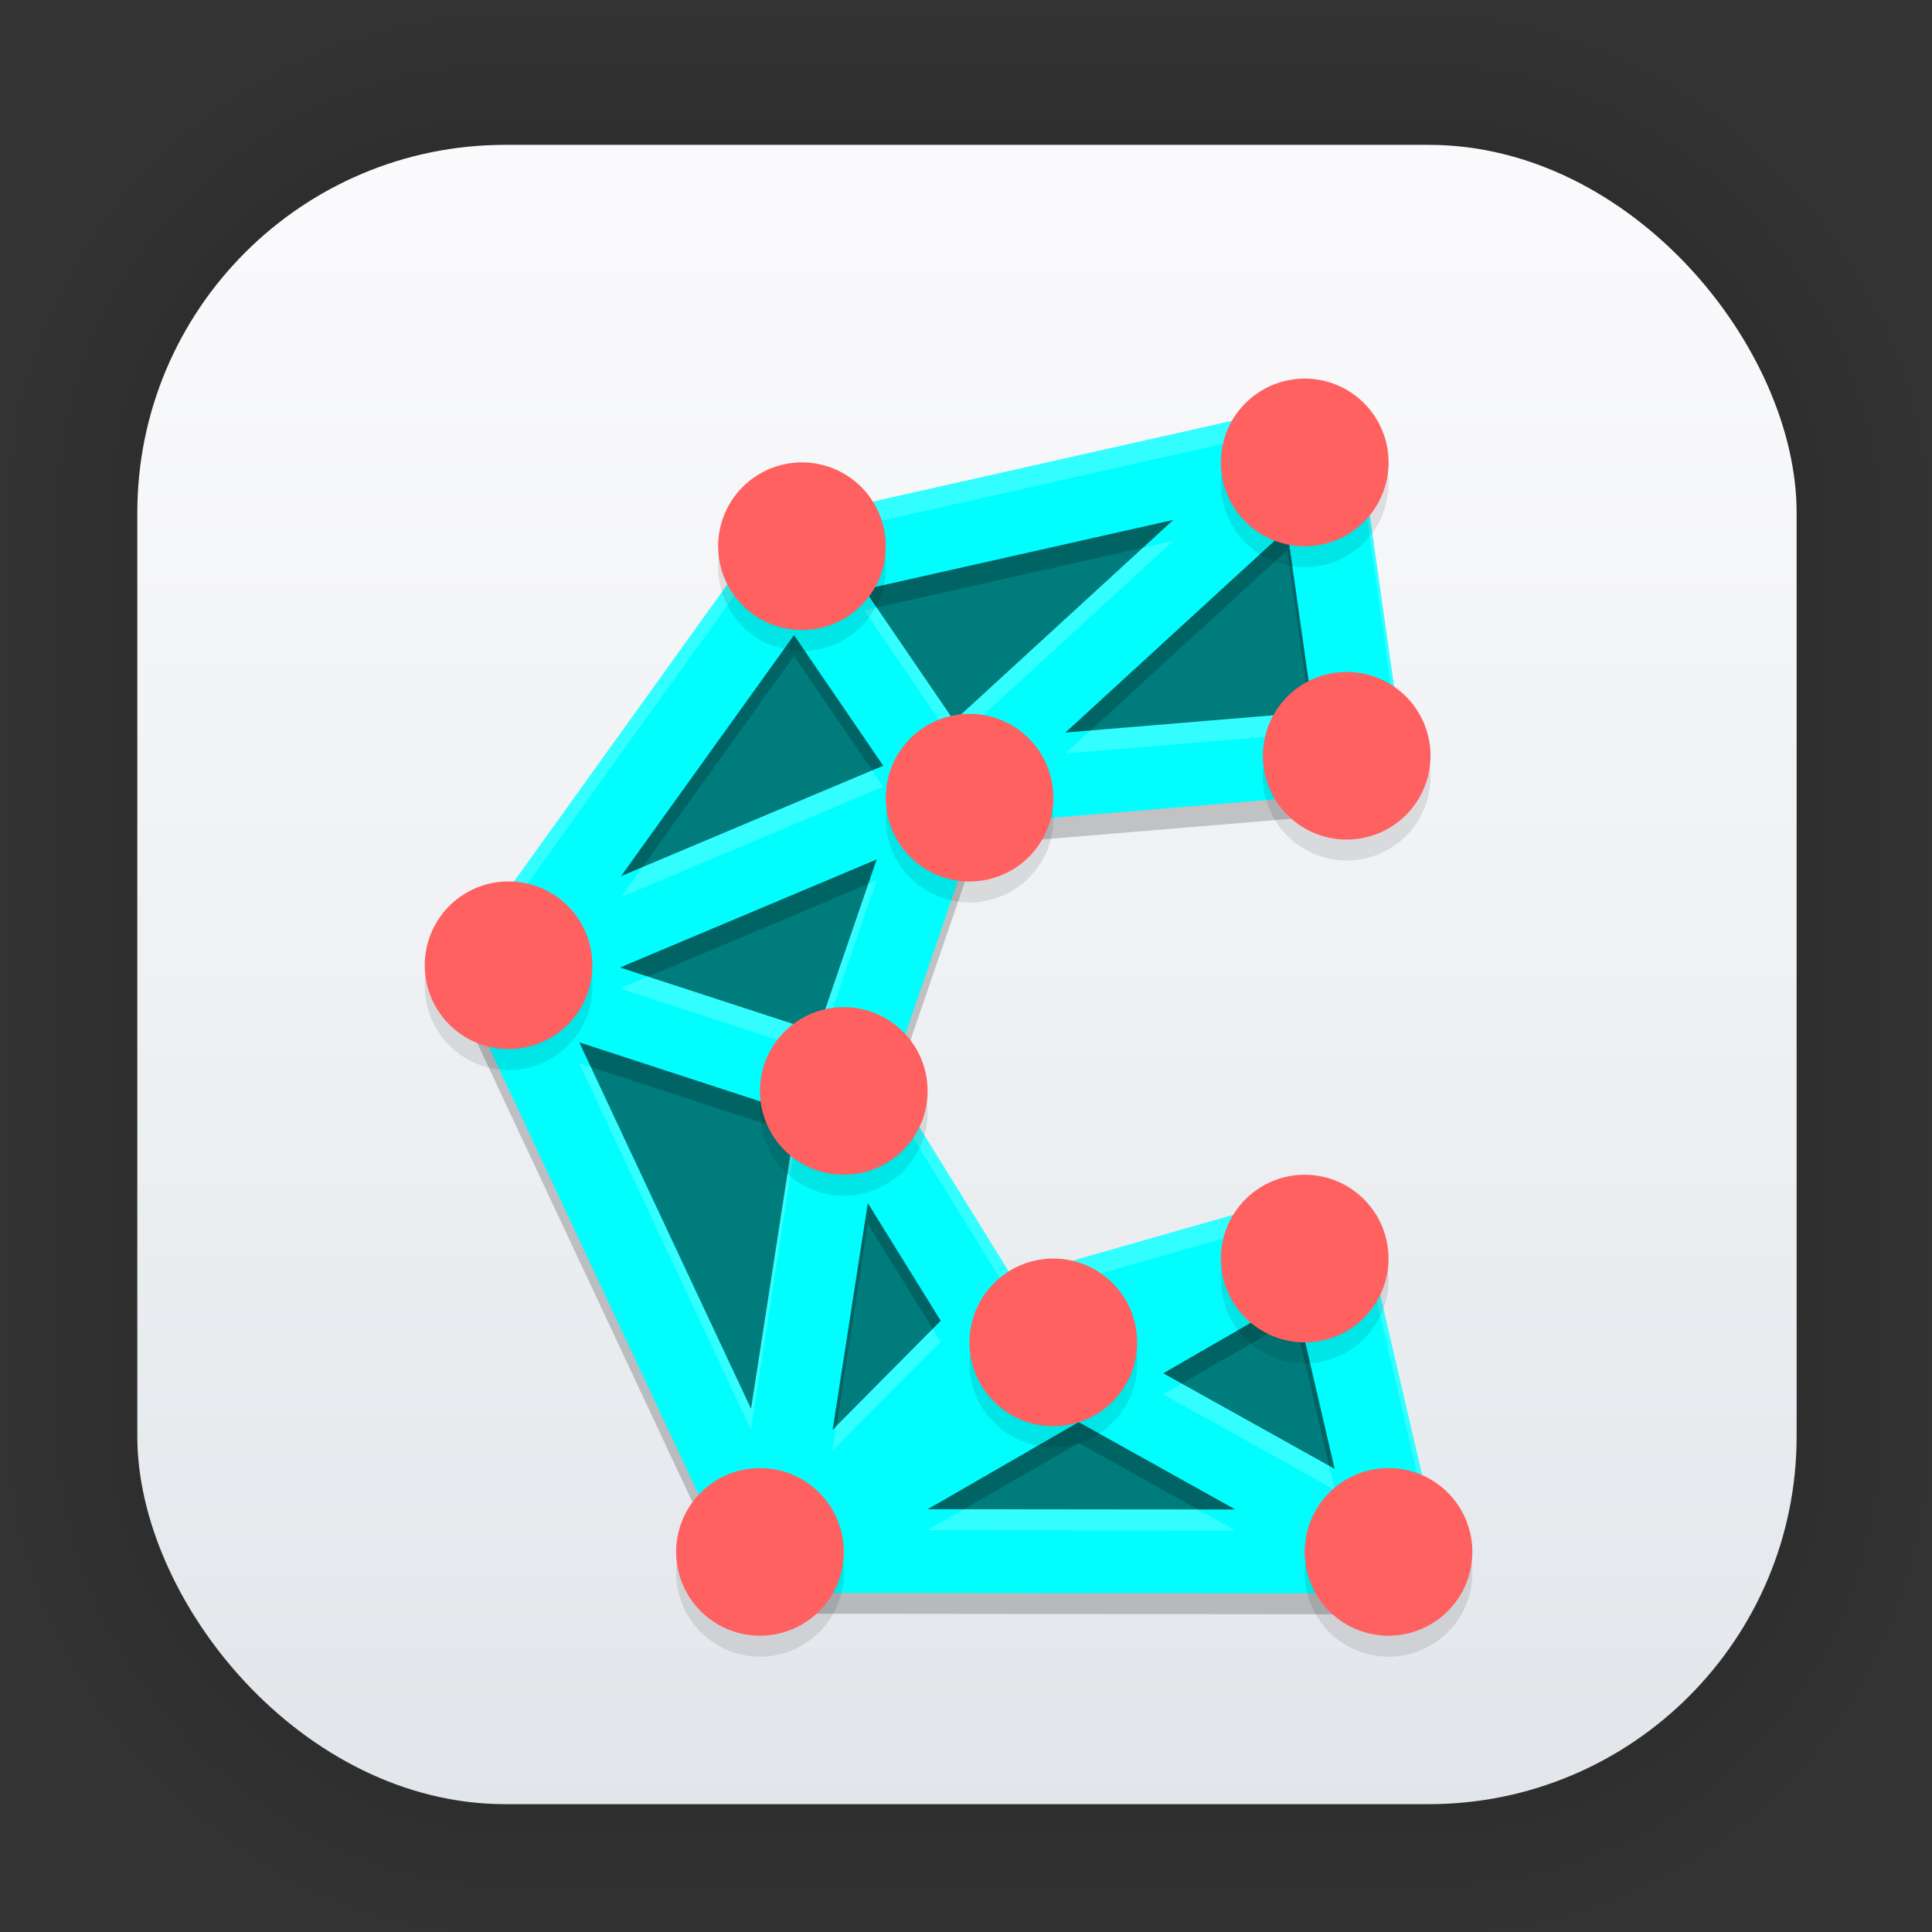 <?xml version="1.0" encoding="UTF-8" standalone="no"?>
<svg
   width="128"
   height="128"
   viewBox="0 0 33.867 33.867"
   version="1.1"
   id="svg1443"
   inkscape:version="1.1.2 (0a00cf5339, 2022-02-04)"
   sodipodi:docname="construo.svg"
   xmlns:inkscape="http://www.inkscape.org/namespaces/inkscape"
   xmlns:sodipodi="http://sodipodi.sourceforge.net/DTD/sodipodi-0.dtd"
   xmlns:xlink="http://www.w3.org/1999/xlink"
   xmlns="http://www.w3.org/2000/svg"
   xmlns:svg="http://www.w3.org/2000/svg"
   xmlns:rdf="http://www.w3.org/1999/02/22-rdf-syntax-ns#"
   xmlns:cc="http://creativecommons.org/ns#"
   xmlns:dc="http://purl.org/dc/elements/1.1/">
  <rect x="0" y="0" width="33.867" height="33.867" fill="#333333" stroke="none"/>
  <defs
     id="defs1437">
    <linearGradient
       gradientTransform="matrix(0.976,0,0,0.976,-111.765,-37.183)"
       gradientUnits="userSpaceOnUse"
       y2="70.68"
       x2="132.211"
       y1="42.152"
       x1="132.211"
       id="linearGradient1632"
       xlink:href="#linearGradient1630"
       inkscape:collect="always" />
    <linearGradient
       id="linearGradient1630"
       inkscape:collect="always">
      <stop
         id="stop1626"
         offset="0"
         style="stop-color:#fafafc;stop-opacity:1" />
      <stop
         id="stop1628"
         offset="1"
         style="stop-color:#e2e6ea;stop-opacity:1" />
    </linearGradient>
    <filter
       color-interpolation-filters="sRGB"
       height="1.131"
       width="1.111"
       y="-0.066"
       x="-0.055"
       id="c-9">
      <feGaussianBlur
         id="feGaussianBlur1093"
         stdDeviation="1.106" />
    </filter>
    <linearGradient
       gradientUnits="userSpaceOnUse"
       gradientTransform="matrix(0.132,0,0,0.131,-32.379,1.087)"
       y2="269.49"
       y1="235.15"
       x2="657.65"
       x1="319.21"
       id="a-12">
      <stop
         id="stop1076"
         offset="0"
         stop-color="#e54c18" />
      <stop
         id="stop1078"
         offset="1"
         stop-color="#fec350" />
    </linearGradient>
  </defs>
  <sodipodi:namedview
     id="base"
     pagecolor="#ffffff"
     bordercolor="#666666"
     borderopacity="1.0"
     inkscape:pageopacity="0.0"
     inkscape:pageshadow="2"
     inkscape:zoom="2.8"
     inkscape:cx="43.035714"
     inkscape:cy="93.571429"
     inkscape:document-units="mm"
     inkscape:current-layer="layer1"
     inkscape:document-rotation="0"
     showgrid="false"
     units="px"
     inkscape:window-width="1920"
     inkscape:window-height="1022"
     inkscape:window-x="0"
     inkscape:window-y="0"
     inkscape:window-maximized="1"
     inkscape:pagecheckerboard="0" />
  <g
     inkscape:label="Capa 1"
     inkscape:groupmode="layer"
     id="layer1">
    <g
       style="opacity:0.295"
       transform="matrix(0.976,0,0,0.976,-65.737,-37.183)"
       id="g1702">
      <rect
         ry="6.61"
         rx="6.61"
         y="40.71"
         x="69.84"
         height="29.811"
         width="29.811"
         id="rect1634"
         style="fill:none;fill-opacity:1;stroke:#000000;stroke-width:0.1;stroke-linecap:round;stroke-linejoin:round;stroke-miterlimit:4;stroke-dasharray:none;stroke-opacity:0.02" />
      <rect
         style="fill:none;fill-opacity:1;stroke:#000000;stroke-width:0.2;stroke-linecap:round;stroke-linejoin:round;stroke-miterlimit:4;stroke-dasharray:none;stroke-opacity:0.02"
         id="rect1638"
         width="29.811"
         height="29.811"
         x="69.84"
         y="40.71"
         rx="6.61"
         ry="6.61" />
      <rect
         ry="6.61"
         rx="6.61"
         y="40.71"
         x="69.84"
         height="29.811"
         width="29.811"
         id="rect1640"
         style="fill:none;fill-opacity:1;stroke:#000000;stroke-width:0.3;stroke-linecap:round;stroke-linejoin:round;stroke-miterlimit:4;stroke-dasharray:none;stroke-opacity:0.02" />
      <rect
         style="fill:none;fill-opacity:1;stroke:#000000;stroke-width:0.4;stroke-linecap:round;stroke-linejoin:round;stroke-miterlimit:4;stroke-dasharray:none;stroke-opacity:0.02"
         id="rect1642"
         width="29.811"
         height="29.811"
         x="69.84"
         y="40.71"
         rx="6.61"
         ry="6.61" />
      <rect
         ry="6.61"
         rx="6.61"
         y="40.71"
         x="69.84"
         height="29.811"
         width="29.811"
         id="rect1644"
         style="fill:none;fill-opacity:1;stroke:#000000;stroke-width:0.5;stroke-linecap:round;stroke-linejoin:round;stroke-miterlimit:4;stroke-dasharray:none;stroke-opacity:0.02" />
      <rect
         style="fill:none;fill-opacity:1;stroke:#000000;stroke-width:0.6;stroke-linecap:round;stroke-linejoin:round;stroke-miterlimit:4;stroke-dasharray:none;stroke-opacity:0.02"
         id="rect1646"
         width="29.811"
         height="29.811"
         x="69.84"
         y="40.71"
         rx="6.61"
         ry="6.61" />
      <rect
         ry="6.61"
         rx="6.61"
         y="40.71"
         x="69.84"
         height="29.811"
         width="29.811"
         id="rect1648"
         style="fill:none;fill-opacity:1;stroke:#000000;stroke-width:0.7;stroke-linecap:round;stroke-linejoin:round;stroke-miterlimit:4;stroke-dasharray:none;stroke-opacity:0.02" />
      <rect
         style="fill:none;fill-opacity:1;stroke:#000000;stroke-width:0.8;stroke-linecap:round;stroke-linejoin:round;stroke-miterlimit:4;stroke-dasharray:none;stroke-opacity:0.02"
         id="rect1650"
         width="29.811"
         height="29.811"
         x="69.84"
         y="40.71"
         rx="6.61"
         ry="6.61" />
      <rect
         ry="6.61"
         rx="6.61"
         y="40.71"
         x="69.84"
         height="29.811"
         width="29.811"
         id="rect1652"
         style="fill:none;fill-opacity:1;stroke:#000000;stroke-width:1;stroke-linecap:round;stroke-linejoin:round;stroke-miterlimit:4;stroke-dasharray:none;stroke-opacity:0.02" />
      <rect
         style="fill:none;fill-opacity:1;stroke:#000000;stroke-width:1.2;stroke-linecap:round;stroke-linejoin:round;stroke-miterlimit:4;stroke-dasharray:none;stroke-opacity:0.02"
         id="rect1654"
         width="29.811"
         height="29.811"
         x="69.84"
         y="40.71"
         rx="6.61"
         ry="6.61" />
      <rect
         ry="6.61"
         rx="6.61"
         y="40.71"
         x="69.84"
         height="29.811"
         width="29.811"
         id="rect1656"
         style="fill:none;fill-opacity:1;stroke:#000000;stroke-width:1.4;stroke-linecap:round;stroke-linejoin:round;stroke-miterlimit:4;stroke-dasharray:none;stroke-opacity:0.02" />
      <rect
         style="fill:none;fill-opacity:1;stroke:#000000;stroke-width:1.6;stroke-linecap:round;stroke-linejoin:round;stroke-miterlimit:4;stroke-dasharray:none;stroke-opacity:0.02"
         id="rect1658"
         width="29.811"
         height="29.811"
         x="69.84"
         y="40.71"
         rx="6.61"
         ry="6.61" />
      <rect
         ry="6.61"
         rx="6.61"
         y="40.71"
         x="69.84"
         height="29.811"
         width="29.811"
         id="rect1660"
         style="fill:none;fill-opacity:1;stroke:#000000;stroke-width:1.8;stroke-linecap:round;stroke-linejoin:round;stroke-miterlimit:4;stroke-dasharray:none;stroke-opacity:0.02" />
      <rect
         style="fill:none;fill-opacity:1;stroke:#000000;stroke-width:2;stroke-linecap:round;stroke-linejoin:round;stroke-miterlimit:4;stroke-dasharray:none;stroke-opacity:0.02"
         id="rect1662"
         width="29.811"
         height="29.811"
         x="69.84"
         y="40.71"
         rx="6.61"
         ry="6.61" />
      <rect
         ry="6.61"
         rx="6.61"
         y="40.71"
         x="69.84"
         height="29.811"
         width="29.811"
         id="rect1664"
         style="fill:none;fill-opacity:1;stroke:#000000;stroke-width:2.2;stroke-linecap:round;stroke-linejoin:round;stroke-miterlimit:4;stroke-dasharray:none;stroke-opacity:0.02" />
      <rect
         style="fill:none;fill-opacity:1;stroke:#000000;stroke-width:2.6;stroke-linecap:round;stroke-linejoin:round;stroke-miterlimit:4;stroke-dasharray:none;stroke-opacity:0.02"
         id="rect1666"
         width="29.811"
         height="29.811"
         x="69.84"
         y="40.71"
         rx="6.61"
         ry="6.61" />
      <rect
         ry="6.61"
         rx="6.61"
         y="40.71"
         x="69.84"
         height="29.811"
         width="29.811"
         id="rect1668"
         style="fill:none;fill-opacity:1;stroke:#000000;stroke-width:3;stroke-linecap:round;stroke-linejoin:round;stroke-miterlimit:4;stroke-dasharray:none;stroke-opacity:0.02" />
      <rect
         style="fill:none;fill-opacity:1;stroke:#000000;stroke-width:3.4;stroke-linecap:round;stroke-linejoin:round;stroke-miterlimit:4;stroke-dasharray:none;stroke-opacity:0.02"
         id="rect1670"
         width="29.811"
         height="29.811"
         x="69.84"
         y="40.71"
         rx="6.61"
         ry="6.61" />
      <rect
         ry="6.61"
         rx="6.61"
         y="40.71"
         x="69.84"
         height="29.811"
         width="29.811"
         id="rect1672"
         style="fill:none;fill-opacity:1;stroke:#000000;stroke-width:3.8;stroke-linecap:round;stroke-linejoin:round;stroke-miterlimit:4;stroke-dasharray:none;stroke-opacity:0.02" />
      <rect
         style="fill:none;fill-opacity:1;stroke:#000000;stroke-width:4.2;stroke-linecap:round;stroke-linejoin:round;stroke-miterlimit:4;stroke-dasharray:none;stroke-opacity:0.02"
         id="rect1674"
         width="29.811"
         height="29.811"
         x="69.84"
         y="40.71"
         rx="6.61"
         ry="6.61" />
      <rect
         ry="6.61"
         rx="6.61"
         y="40.71"
         x="69.84"
         height="29.811"
         width="29.811"
         id="rect1676"
         style="fill:none;fill-opacity:1;stroke:#000000;stroke-width:4.6;stroke-linecap:round;stroke-linejoin:round;stroke-miterlimit:4;stroke-dasharray:none;stroke-opacity:0.02" />
      <rect
         style="fill:none;fill-opacity:1;stroke:#000000;stroke-width:5;stroke-linecap:round;stroke-linejoin:round;stroke-miterlimit:4;stroke-dasharray:none;stroke-opacity:0.02"
         id="rect1678"
         width="29.811"
         height="29.811"
         x="69.84"
         y="40.71"
         rx="6.61"
         ry="6.61" />
    </g>
    <rect
       ry="6.449"
       rx="6.449"
       y="2.539"
       x="2.407"
       height="29.087"
       width="29.087"
       id="rect849"
       style="fill:url(#linearGradient1632);fill-opacity:1;stroke-width:2.688;stroke-linecap:round;stroke-linejoin:round" />
    <path
       style="fill:#007c7d;fill-rule:evenodd;stroke-width:0.367"
       d="m 22.878,7.206 c -0.088,-7.343e-4 -0.175,0.013 -0.258,0.042 l -8.748,2.002 c -0.225,0.047 -0.416,0.192 -0.523,0.396 L 8.423,16.505 c -0.129,0.13 -0.208,0.301 -0.223,0.484 -7.8e-6,0.002 -7.8e-6,0.004 0,0.006 -0.002,0.021 -0.003,0.041 -0.003,0.062 3.275e-4,0.023 0.002,0.046 0.004,0.068 0.002,0.026 0.006,0.051 0.011,0.076 0.005,0.025 0.011,0.051 0.019,0.075 0.023,0.079 0.059,0.154 0.105,0.222 3.401e-4,6.97e-4 6.832e-4,0.001 0.001,0.002 l 4.55,9.707 10e-4,0.003 c 0.001,0.005 0.003,0.009 0.004,0.014 6.98e-4,0.002 0.001,0.004 0.002,0.006 0.007,0.024 0.016,0.047 0.026,0.07 0.007,0.016 0.015,0.032 0.023,0.048 0.006,0.012 0.012,0.023 0.018,0.034 0.006,0.011 0.013,0.021 0.02,0.031 0.006,0.009 0.011,0.018 0.017,0.026 0.012,0.017 0.025,0.034 0.038,0.05 0.002,0.003 0.005,0.006 0.007,0.009 0.012,0.013 0.024,0.027 0.037,0.039 0.007,0.007 0.014,0.014 0.021,0.021 0.007,0.007 0.015,0.013 0.022,0.02 0.015,0.013 0.031,0.025 0.047,0.037 6.99e-4,3.33e-4 0.001,6.98e-4 0.002,0.001 6.96e-4,6.96e-4 0.001,0.001 0.002,0.002 0.019,0.014 0.04,0.027 0.06,0.039 6.98e-4,6.97e-4 0.001,0.001 0.002,0.002 0.002,0.001 0.004,0.002 0.006,0.003 0.019,0.011 0.038,0.021 0.057,0.03 0.002,0.001 0.005,0.003 0.007,0.004 0.008,0.003 0.015,0.006 0.023,0.009 0.01,0.005 0.02,0.009 0.03,0.013 0.021,0.008 0.043,0.015 0.065,0.021 0.109,0.031 0.224,0.038 0.336,0.019 l 10.326,0.011 c 0.577,0.07 1.021,-0.499 0.813,-1.041 l -1.224,-4.897 c -0.035,-0.514 -0.555,-0.849 -1.038,-0.67 -0.002,6.98e-4 -0.005,0.001 -0.007,0.002 l -5.194,1.439 -2.079,-3.723 1.488,-4.648 6.819,-0.548 0.7,-0.877 -0.73,-4.831 c 0.001,-0.423 -0.338,-0.767 -0.76,-0.774 z"
       id="path2" />
    <path
       style="opacity:0.2;fill:none;stroke:#000000;stroke-width:1.469;stroke-linecap:round;stroke-linejoin:bevel"
       d="m 8.769,17.414 7.828,-3.296 6.497,-5.958 m 1.394,19.405 -7.067,-3.941 m -3.898,3.93 9.666,-5.577 m -9.666,5.577 3.898,-3.93 m -3.898,3.93 1.268,-8.176 m -6.022,-1.965 6.022,1.965 m 1.806,-5.261 -1.806,5.261 2.63,4.246 5.768,-1.648 1.299,5.588 -10.966,-0.011 -4.754,-10.141 5.166,-7.194 z m -2.662,-3.898 9.159,-2.06 0.761,5.356 -7.258,0.602"
       id="path4" />
    <path
       style="fill:none;stroke:#00feff;stroke-width:1.469;stroke-linecap:round;stroke-linejoin:bevel"
       d="M 8.769,17.047 16.597,13.751 23.094,7.794 M 24.488,27.199 17.421,23.258 m -3.898,3.93 9.666,-5.577 m -9.666,5.577 3.898,-3.93 m -3.898,3.93 1.268,-8.176 M 8.769,17.047 14.79,19.012 m 1.806,-5.261 -1.806,5.261 2.63,4.246 5.768,-1.648 1.299,5.588 L 13.522,27.188 8.769,17.047 13.934,9.854 Z m -2.662,-3.898 9.159,-2.06 0.761,5.356 -7.258,0.602"
       id="path6" />
    <path
       style="opacity:0.2;fill:#ffffff;fill-rule:evenodd;stroke-width:0.367"
       d="m 23.111,7.052 a 0.735,0.735 0 0 0 -0.252,0.042 L 13.773,9.137 A 0.735,0.735 0 0 0 13.277,9.509 l -5.037,7.015 a 0.735,0.735 0 0 0 -0.213,0.464 0.735,0.735 0 0 0 -0.002,0.064 0.735,0.735 0 0 0 0.002,0.052 0.735,0.735 0 0 0 0.001,0.016 0.735,0.735 0 0 0 0.02,0.112 0.735,0.735 0 0 1 0.192,-0.341 L 13.277,9.876 a 0.735,0.735 0 0 1 0.496,-0.372 L 22.859,7.461 a 0.735,0.735 0 0 1 0.252,-0.042 0.735,0.735 0 0 1 0.724,0.74 l 0.702,4.942 0.044,-0.055 -0.747,-5.254 A 0.735,0.735 0 0 0 23.111,7.052 Z m -2.546,2.43 -0.531,0.119 -3.31,3.035 -1.356,-1.986 -0.217,0.049 1.574,2.304 z m 2.4,3.003 -3.85,0.319 -0.44,0.404 4.342,-0.36 z m -7.678,1.019 -4.024,1.695 -0.378,0.527 4.597,-1.936 z m 0.08,1.928 -0.147,0.062 -0.891,2.594 -2.97,-0.968 -0.491,0.207 3.461,1.129 z m -5.214,3.206 3.011,6.424 0.803,-5.18 -0.055,-0.018 -0.749,4.83 -2.808,-5.991 z m 5.525,0.413 -0.081,0.236 2.155,3.478 5.181,-1.48 h 7.34e-4 a 0.735,0.735 0 0 1 0.996,0.632 l 1.252,5.389 a 0.735,0.735 0 0 1 0.024,0.08 0.735,0.735 0 0 0 -0.024,-0.447 l -1.252,-5.389 A 0.735,0.735 0 0 0 22.934,20.92 h -7.34e-4 l -5.181,1.48 z m 0.672,4.242 -1.689,1.701 -0.067,0.435 1.896,-1.911 z m 4.363,0.96 -0.324,0.187 3.006,1.676 -0.098,-0.422 z m -3.818,2.203 -0.636,0.367 5.397,0.006 -0.66,-0.368 z"
       id="path8" />
    <path
       style="opacity:0.1;stroke-width:0.367"
       d="m 22.872,7.004 a 1.469,1.469 0 0 0 -1.469,1.469 1.469,1.469 0 0 0 1.469,1.469 1.469,1.469 0 0 0 1.469,-1.469 1.469,1.469 0 0 0 -1.469,-1.469 z m -8.814,1.469 a 1.469,1.469 0 0 0 -1.469,1.469 1.469,1.469 0 0 0 1.469,1.469 1.469,1.469 0 0 0 1.469,-1.469 1.469,1.469 0 0 0 -1.469,-1.469 z m 9.549,3.673 a 1.469,1.469 0 0 0 -1.469,1.469 1.469,1.469 0 0 0 1.469,1.469 1.469,1.469 0 0 0 1.469,-1.469 1.469,1.469 0 0 0 -1.469,-1.469 z m -6.611,0.735 a 1.469,1.469 0 0 0 -1.469,1.469 1.469,1.469 0 0 0 1.469,1.469 1.469,1.469 0 0 0 1.469,-1.469 1.469,1.469 0 0 0 -1.469,-1.469 z m -8.08,2.938 a 1.469,1.469 0 0 0 -1.469,1.469 1.469,1.469 0 0 0 1.469,1.469 1.469,1.469 0 0 0 1.469,-1.469 1.469,1.469 0 0 0 -1.469,-1.469 z m 5.876,2.204 a 1.469,1.469 0 0 0 -1.469,1.469 1.469,1.469 0 0 0 1.469,1.469 1.469,1.469 0 0 0 1.469,-1.469 1.469,1.469 0 0 0 -1.469,-1.469 z m 8.08,2.938 a 1.469,1.469 0 0 0 -1.469,1.469 1.469,1.469 0 0 0 1.469,1.469 1.469,1.469 0 0 0 1.469,-1.469 1.469,1.469 0 0 0 -1.469,-1.469 z m -4.407,1.469 a 1.469,1.469 0 0 0 -1.469,1.469 1.469,1.469 0 0 0 1.469,1.469 1.469,1.469 0 0 0 1.469,-1.469 1.469,1.469 0 0 0 -1.469,-1.469 z m -5.142,3.673 a 1.469,1.469 0 0 0 -1.469,1.469 1.469,1.469 0 0 0 1.469,1.469 1.469,1.469 0 0 0 1.469,-1.469 1.469,1.469 0 0 0 -1.469,-1.469 z m 11.018,0 a 1.469,1.469 0 0 0 -1.469,1.469 1.469,1.469 0 0 0 1.469,1.469 1.469,1.469 0 0 0 1.469,-1.469 1.469,1.469 0 0 0 -1.469,-1.469 z"
       id="path10" />
    <path
       style="fill:#ff6060;stroke-width:0.367"
       d="M 22.872,6.637 A 1.469,1.469 0 0 0 21.402,8.106 1.469,1.469 0 0 0 22.872,9.575 1.469,1.469 0 0 0 24.341,8.106 1.469,1.469 0 0 0 22.872,6.637 Z m -8.814,1.469 a 1.469,1.469 0 0 0 -1.469,1.469 1.469,1.469 0 0 0 1.469,1.469 1.469,1.469 0 0 0 1.469,-1.469 1.469,1.469 0 0 0 -1.469,-1.469 z m 9.549,3.673 a 1.469,1.469 0 0 0 -1.469,1.469 1.469,1.469 0 0 0 1.469,1.469 1.469,1.469 0 0 0 1.469,-1.469 1.469,1.469 0 0 0 -1.469,-1.469 z m -6.611,0.735 a 1.469,1.469 0 0 0 -1.469,1.469 1.469,1.469 0 0 0 1.469,1.469 1.469,1.469 0 0 0 1.469,-1.469 1.469,1.469 0 0 0 -1.469,-1.469 z M 8.915,15.451 A 1.469,1.469 0 0 0 7.446,16.921 1.469,1.469 0 0 0 8.915,18.39 1.469,1.469 0 0 0 10.384,16.921 1.469,1.469 0 0 0 8.915,15.451 Z m 5.876,2.204 a 1.469,1.469 0 0 0 -1.469,1.469 1.469,1.469 0 0 0 1.469,1.469 1.469,1.469 0 0 0 1.469,-1.469 1.469,1.469 0 0 0 -1.469,-1.469 z m 8.08,2.938 a 1.469,1.469 0 0 0 -1.469,1.469 1.469,1.469 0 0 0 1.469,1.469 1.469,1.469 0 0 0 1.469,-1.469 1.469,1.469 0 0 0 -1.469,-1.469 z m -4.407,1.469 a 1.469,1.469 0 0 0 -1.469,1.469 1.469,1.469 0 0 0 1.469,1.469 1.469,1.469 0 0 0 1.469,-1.469 1.469,1.469 0 0 0 -1.469,-1.469 z m -5.142,3.673 a 1.469,1.469 0 0 0 -1.469,1.469 1.469,1.469 0 0 0 1.469,1.469 1.469,1.469 0 0 0 1.469,-1.469 1.469,1.469 0 0 0 -1.469,-1.469 z m 11.018,0 a 1.469,1.469 0 0 0 -1.469,1.469 1.469,1.469 0 0 0 1.469,1.469 1.469,1.469 0 0 0 1.469,-1.469 1.469,1.469 0 0 0 -1.469,-1.469 z"
       id="path12" />
  </g>
</svg>
